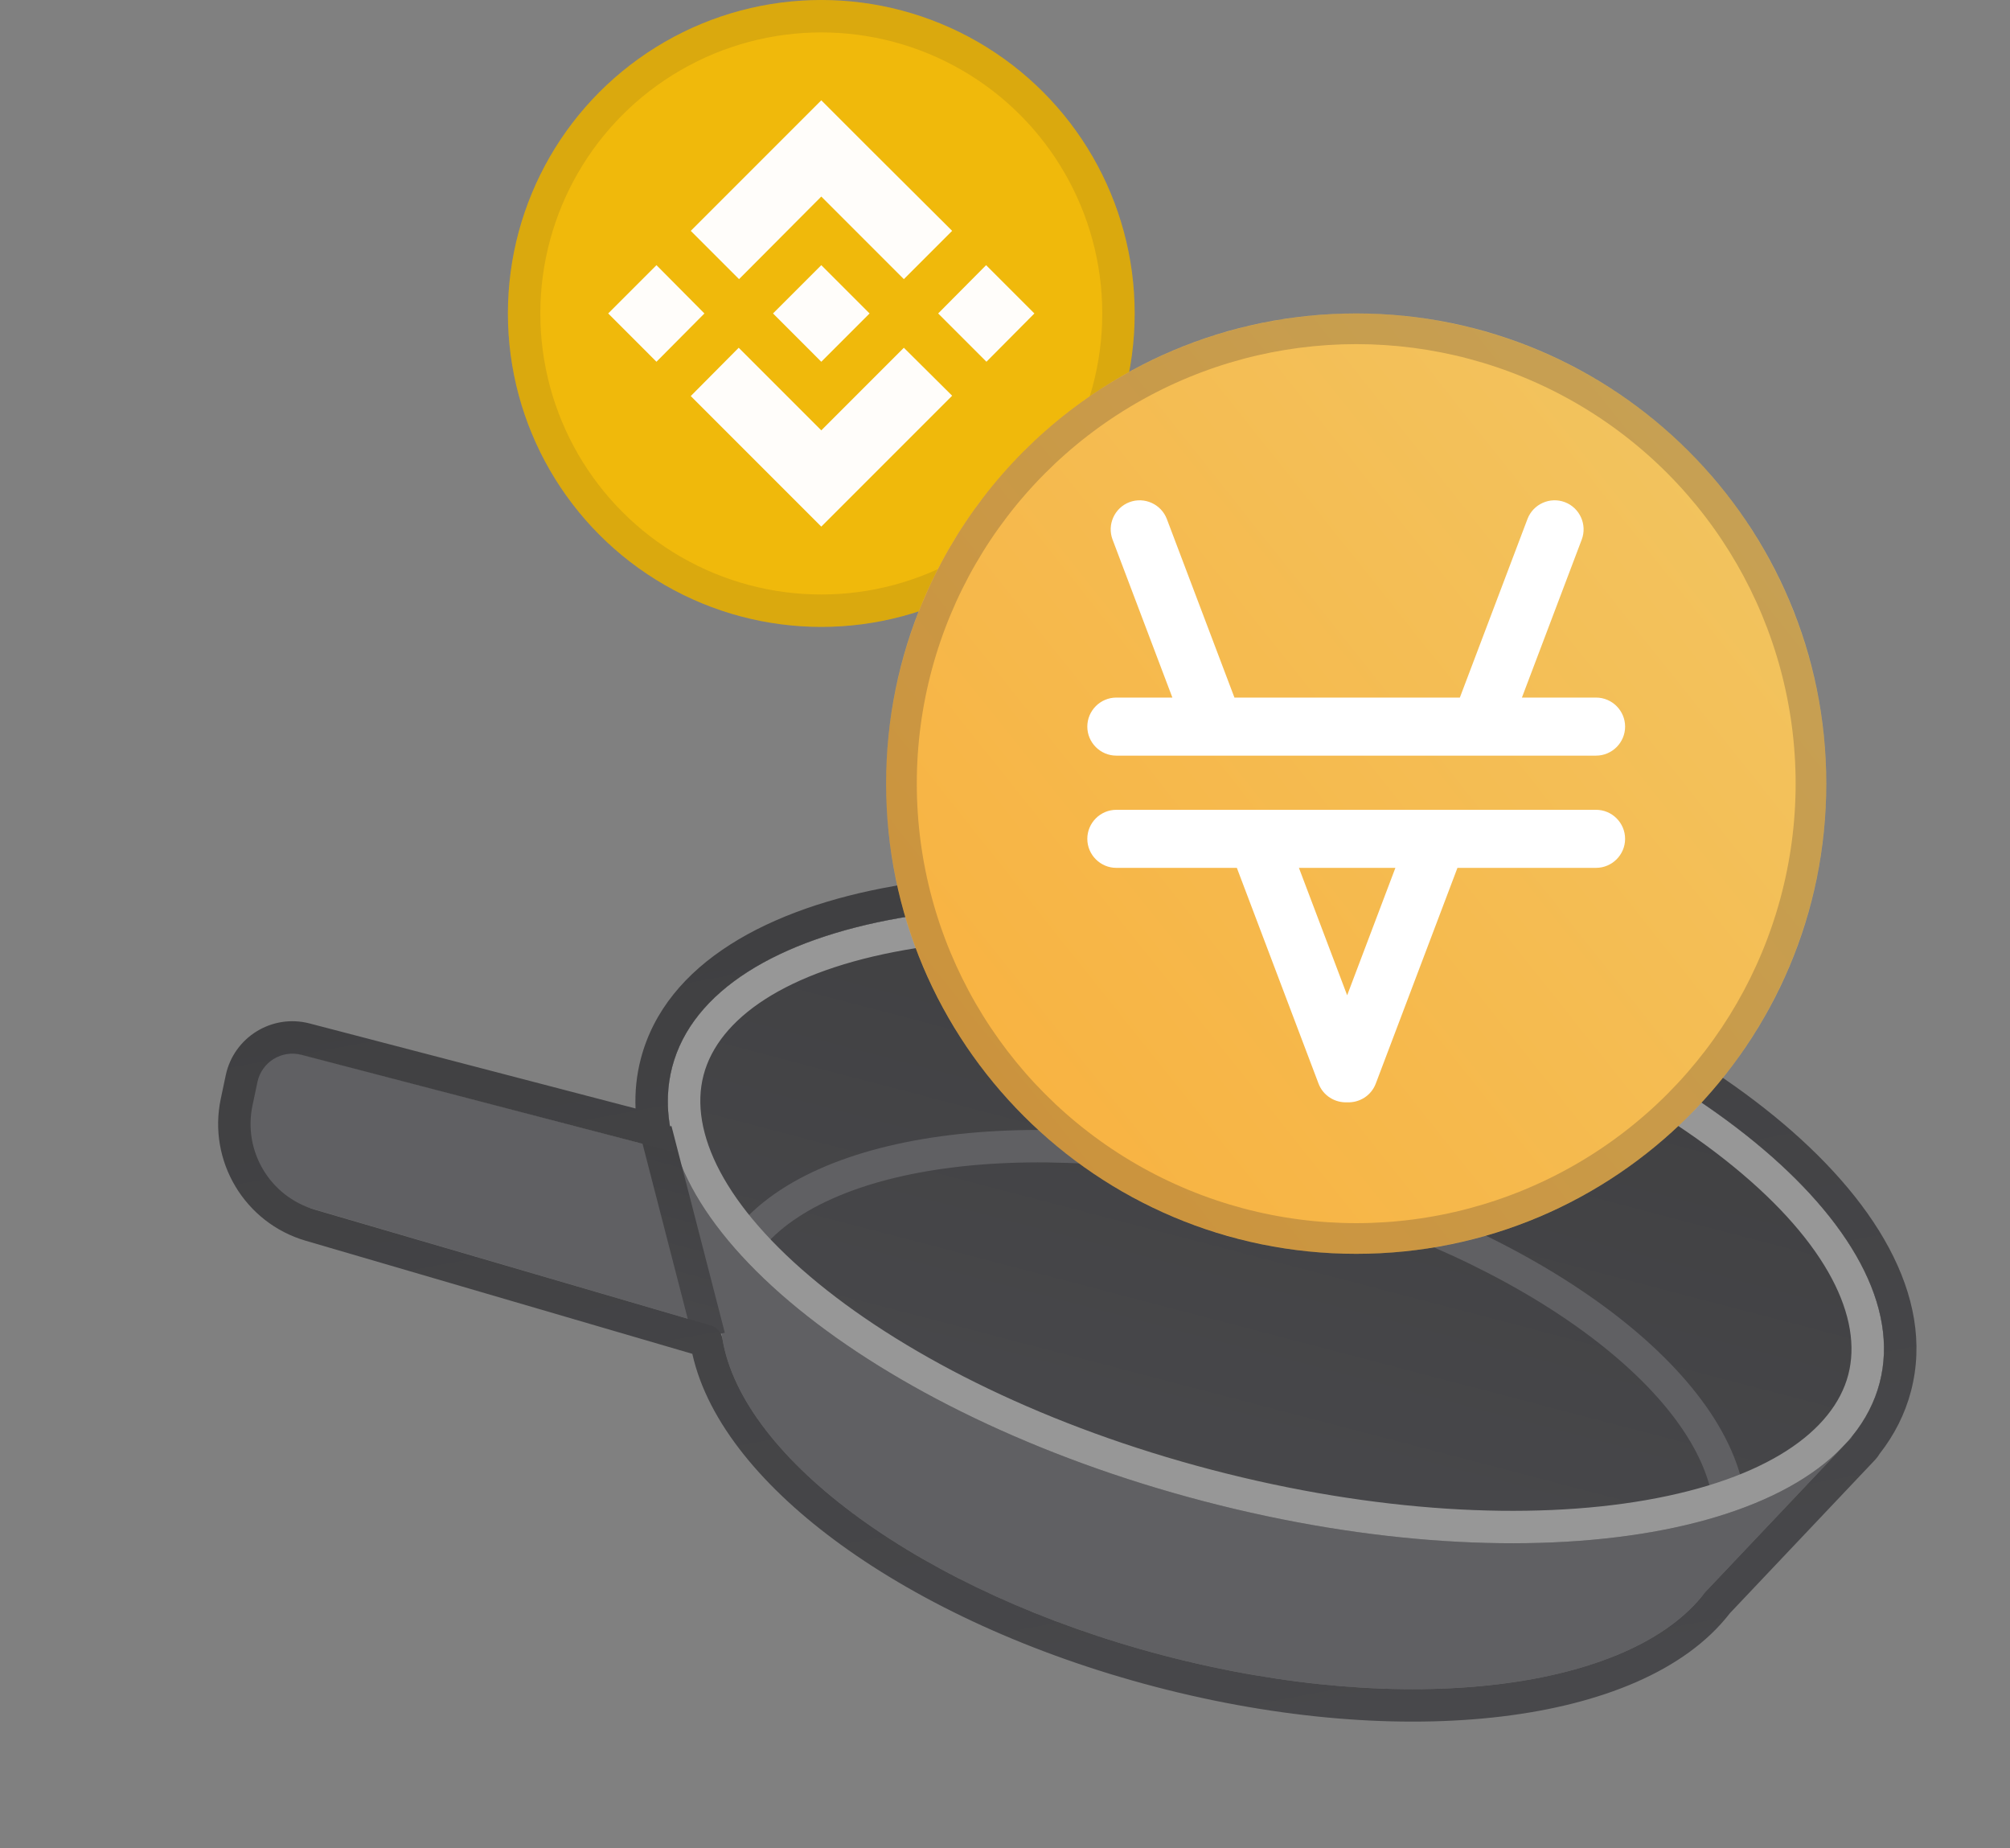 <svg width="186" height="171" viewBox="0 0 186 171" fill="none" xmlns="http://www.w3.org/2000/svg">
<rect x="0" y="0" width="186" height="171" fill="#808080" stroke="none"/>
<path d="M67.045 119.028C63.867 131.172 82.045 146.449 107.647 153.149C133.25 159.849 156.581 155.436 159.759 143.291C162.938 131.146 144.759 115.87 119.157 109.169C93.555 102.469 70.223 106.883 67.045 119.028Z" fill="#606063"/>
<path d="M155.924 149.273L171.346 132.988L61.992 104.369L67.713 126.187L155.924 149.273Z" fill="#606063"/>
<path d="M68.934 108.293L27.073 97.338C25.258 96.863 23.413 97.992 23.01 99.824L22.541 101.953C21.608 106.194 24.119 110.433 28.288 111.653L70.099 123.892L68.934 108.293Z" fill="#606063"/>
<path d="M62.203 98.71C58.509 112.824 80.527 130.811 111.381 138.886C142.235 146.96 170.241 142.064 173.935 127.95C177.629 113.836 155.611 95.849 124.757 87.774C93.903 79.7 65.896 84.596 62.203 98.71Z" fill="url(#paint0_linear)"/>
<path fill-rule="evenodd" clip-rule="evenodd" d="M146.673 123.286C153.771 128.506 157.919 134.152 158.538 139.157L161.515 138.789C160.744 132.551 155.779 126.258 148.45 120.869C141.06 115.434 131.011 110.721 119.537 107.718C108.063 104.716 96.993 103.901 87.888 105.019C78.859 106.128 71.448 109.182 67.719 114.242L70.135 116.021C73.126 111.961 79.508 109.071 88.254 107.997C96.923 106.933 107.608 107.698 118.777 110.621C129.946 113.544 139.636 118.111 146.673 123.286Z" fill="#606063"/>
<path fill-rule="evenodd" clip-rule="evenodd" d="M75.734 118.739C67.014 111.615 63.736 104.698 65.105 99.469C66.473 94.24 72.719 89.816 83.811 87.876C94.618 85.987 108.889 86.723 123.997 90.676C139.105 94.63 151.908 100.98 160.403 107.921C169.124 115.045 172.401 121.962 171.033 127.191C169.664 132.42 163.419 136.844 152.326 138.784C141.52 140.673 127.248 139.937 112.14 135.984C97.032 132.03 84.23 125.68 75.734 118.739ZM111.381 138.886C80.527 130.811 58.509 112.824 62.203 98.71C65.896 84.596 93.903 79.7 124.757 87.774C155.611 95.849 177.629 113.836 173.935 127.95C170.241 142.064 142.235 146.96 111.381 138.886Z" fill="#979797"/>
<path fill-rule="evenodd" clip-rule="evenodd" d="M64.167 124.049L59.23 104.926L62.135 104.176L67.072 123.299L64.167 124.049Z" fill="url(#paint1_linear)"/>
<path fill-rule="evenodd" clip-rule="evenodd" d="M62.469 106.189C62.424 106.041 62.381 105.893 62.341 105.746C62.266 105.473 62.198 105.2 62.139 104.929L61.997 104.389C61.995 104.38 62.002 104.372 62.011 104.375C62.019 104.377 62.027 104.37 62.025 104.362C62.024 104.353 62.022 104.345 62.021 104.337C61.973 104.072 61.933 103.807 61.901 103.543C61.893 103.479 61.886 103.416 61.879 103.352C61.806 102.689 61.782 102.031 61.808 101.378C61.808 101.378 61.808 101.378 61.808 101.377C61.843 100.475 61.973 99.585 62.203 98.71C65.896 84.595 93.903 79.699 124.757 87.774C155.611 95.849 177.629 113.836 173.935 127.95C173.706 128.826 173.383 129.666 172.972 130.469C172.972 130.469 172.972 130.47 172.972 130.47C172.528 131.338 171.981 132.163 171.337 132.945C171.332 132.951 171.326 132.958 171.321 132.964C171.319 132.967 171.318 132.969 171.318 132.972C171.318 132.977 171.322 132.982 171.327 132.983C171.332 132.984 171.335 132.989 171.336 132.993C171.336 132.996 171.335 133 171.333 133.002L170.725 133.644C170.655 133.72 170.584 133.795 170.511 133.87L169.275 135.175L169.273 135.177L157.793 147.299C150.986 156.33 130.197 159.051 107.647 153.149C85.345 147.312 68.676 134.967 66.85 123.854C66.757 123.285 66.367 122.8 65.814 122.639L29.127 111.91C24.983 110.698 22.472 106.499 23.365 102.275L23.824 100.103C24.214 98.258 26.066 97.113 27.89 97.589L62.139 106.52C62.339 106.573 62.522 106.39 62.469 106.189ZM58.812 102.553C58.748 101.009 58.903 99.468 59.3 97.95C61.626 89.065 71.23 83.984 82.778 81.966C94.611 79.897 109.77 80.751 125.516 84.872C141.262 88.993 154.896 95.674 164.199 103.274C173.277 110.691 179.162 119.825 176.837 128.71C176.28 130.839 175.285 132.774 173.936 134.499C173.821 134.697 173.679 134.887 173.511 135.065L172.923 135.686C172.92 135.689 172.916 135.693 172.913 135.697C172.836 135.779 172.759 135.861 172.68 135.943C172.677 135.946 172.673 135.95 172.67 135.953L160.082 149.246C155.911 154.652 148.056 157.706 138.984 158.802C129.684 159.926 118.467 159.082 106.888 156.051C95.435 153.054 85.34 148.366 77.809 142.91C70.73 137.78 65.488 131.648 64.067 125.253L28.285 114.789C22.636 113.137 19.213 107.413 20.43 101.655L20.889 99.482C21.633 95.963 25.166 93.778 28.647 94.686L58.812 102.553Z" fill="url(#paint2_linear)"/>
<circle cx="76" cy="29" r="29" fill="#F0B90B"/>
<path d="M65.185 29L60.748 33.468L56.28 29L60.748 24.532L65.185 29ZM76 18.185L83.641 25.826L88.109 21.358L80.468 13.748L76 9.28L71.532 13.748L63.921 21.358L68.389 25.826L76 18.185ZM91.252 24.532L86.815 29L91.283 33.468L95.72 29L91.252 24.532ZM76 39.815L68.358 32.173L63.921 36.641L71.563 44.283L76 48.72L80.468 44.252L88.109 36.611L83.641 32.173L76 39.815ZM76 33.468L80.468 29L76 24.532L71.532 29L76 33.468Z" fill="#FFFDFA"/>
<g style="mix-blend-mode:multiply" opacity="0.1">
<circle cx="76" cy="29" r="27.5" stroke="#191326" stroke-width="3"/>
</g>
<path d="M125.5 116C149.524 116 169 96.524 169 72.5C169 48.476 149.524 29 125.5 29C101.476 29 82 48.476 82 72.5C82 96.524 101.476 116 125.5 116Z" fill="url(#paint3_linear)"/>
<path d="M147.697 74.921H136.903H131.16H118.164H112.421H103.302C101.826 74.921 100.617 76.129 100.617 77.607C100.617 79.083 101.825 80.292 103.302 80.292H114.455L122.014 100.252C122.435 101.366 123.53 102.037 124.662 101.981C125.794 102.037 126.889 101.366 127.31 100.252L134.869 80.291H147.697C149.174 80.291 150.382 79.083 150.382 77.606C150.382 76.129 149.174 74.921 147.697 74.921ZM124.662 92.081L120.198 80.291H129.126L124.662 92.081Z" fill="white"/>
<path d="M103.302 69.909H110.523H116.266H133.058H138.801H147.698C149.174 69.909 150.383 68.701 150.383 67.224C150.383 65.746 149.175 64.538 147.698 64.538H140.834L146.369 49.922C146.893 48.54 146.191 46.983 144.809 46.459C143.427 45.936 141.87 46.638 141.347 48.02L135.091 64.538H114.232L107.977 48.02C107.453 46.639 105.896 45.937 104.514 46.459C103.133 46.983 102.431 48.54 102.954 49.922L108.489 64.538H103.302C101.826 64.538 100.617 65.746 100.617 67.224C100.617 68.701 101.825 69.909 103.302 69.909Z" fill="white"/>
<g style="mix-blend-mode:multiply" opacity="0.2">
<circle cx="125.5" cy="72.5" r="42.081" stroke="#191326" stroke-width="2.837"/>
</g>
<defs>
<linearGradient id="paint0_linear" x1="124.757" y1="87.774" x2="111.381" y2="138.886" gradientUnits="userSpaceOnUse">
<stop stop-color="#404042"/>
<stop offset="1" stop-color="#48484B"/>
</linearGradient>
<linearGradient id="paint1_linear" x1="65.567" y1="105.096" x2="60.735" y2="123.129" gradientUnits="userSpaceOnUse">
<stop stop-color="#404042"/>
<stop offset="1" stop-color="#48484B"/>
</linearGradient>
<linearGradient id="paint2_linear" x1="92.495" y1="80.169" x2="108.09" y2="164.62" gradientUnits="userSpaceOnUse">
<stop stop-color="#404042"/>
<stop offset="1" stop-color="#48484B"/>
</linearGradient>
<linearGradient id="paint3_linear" x1="91.153" y1="99.856" x2="158.894" y2="45.903" gradientUnits="userSpaceOnUse">
<stop stop-color="#F8B342"/>
<stop offset="1" stop-color="#F2C35E"/>
</linearGradient>
</defs>
</svg>
